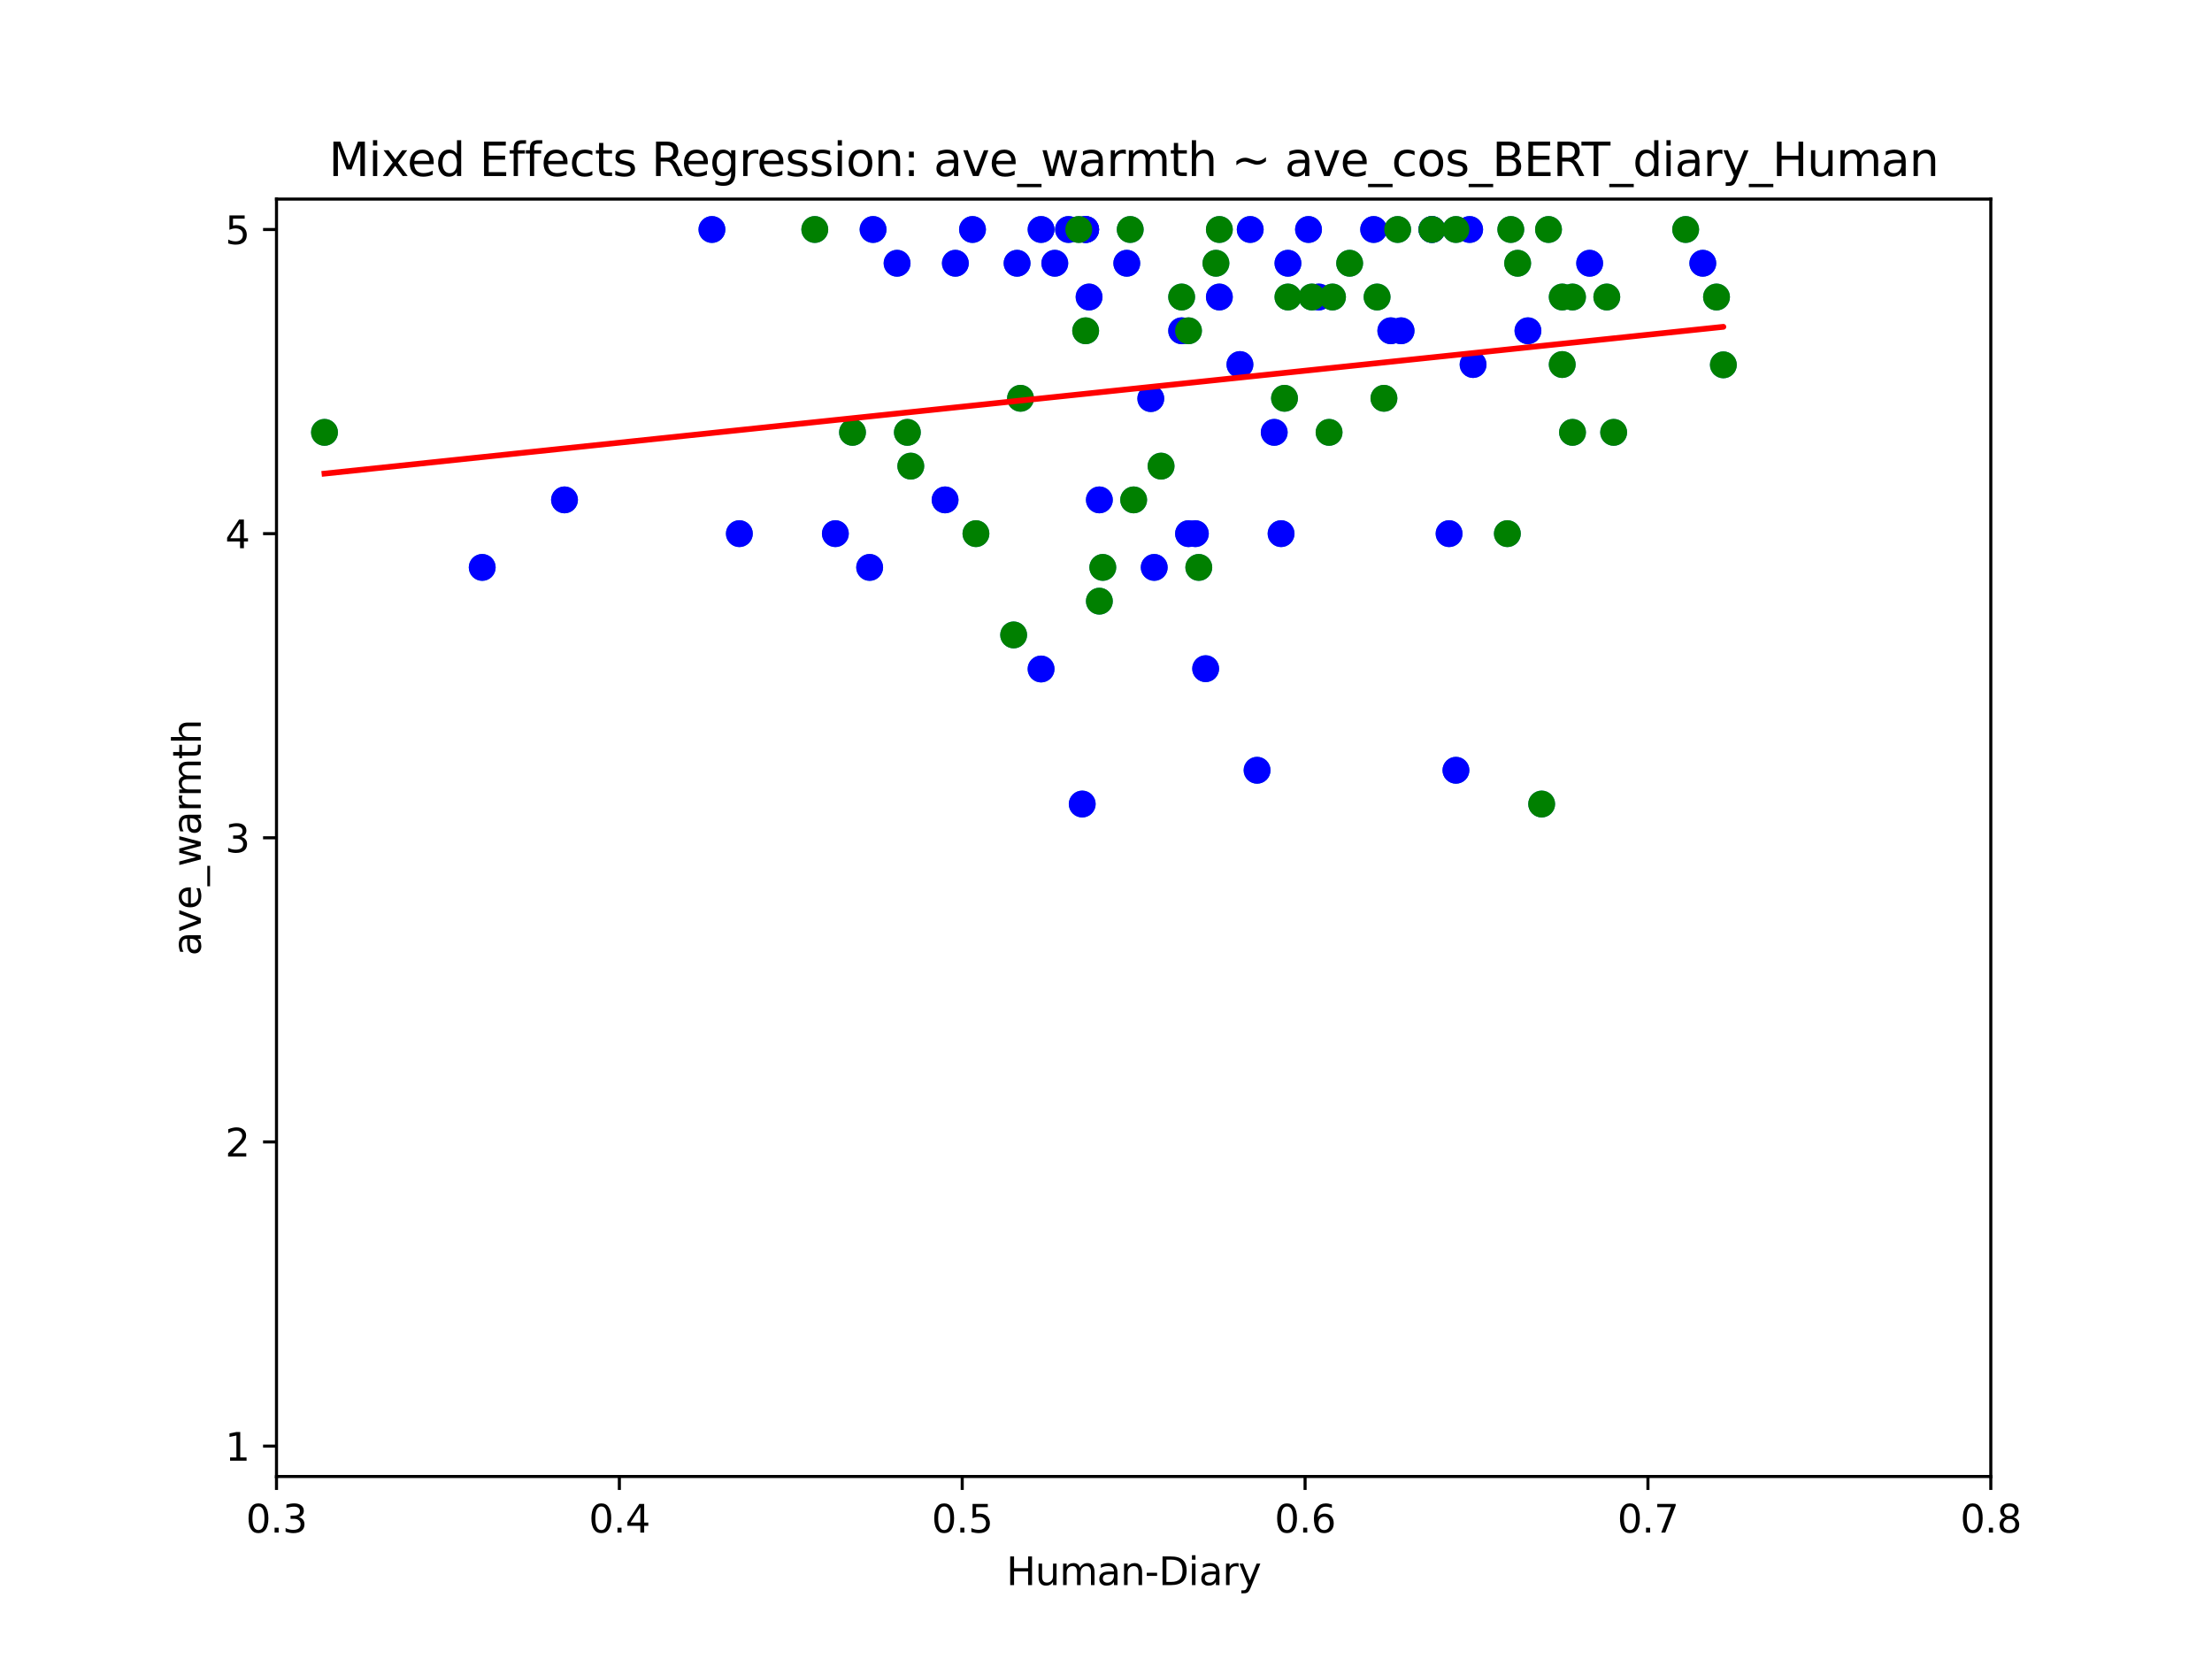 <?xml version="1.0" encoding="utf-8" standalone="no"?>
<!DOCTYPE svg PUBLIC "-//W3C//DTD SVG 1.1//EN"
  "http://www.w3.org/Graphics/SVG/1.1/DTD/svg11.dtd">
<svg xmlns:xlink="http://www.w3.org/1999/xlink" width="576pt" height="432pt" viewBox="0 0 576 432" xmlns="http://www.w3.org/2000/svg" version="1.1">
 <defs>
  <style type="text/css">*{stroke-linejoin: round; stroke-linecap: butt}</style>
 </defs>
 <g id="figure_1">
  <g id="patch_1">
   <path d="M 0 432 
L 576 432 
L 576 0 
L 0 0 
z
" style="fill: #ffffff"/>
  </g>
  <g id="axes_1">
   <g id="patch_2">
    <path d="M 72 384.48 
L 518.4 384.48 
L 518.4 51.84 
L 72 51.84 
z
" style="fill: #ffffff"/>
   </g>
   <g id="PathCollection_1">
    <defs>
     <path id="m5be1f8f577" d="M 0 3 
C 0.796 3 1.559 2.684 2.121 2.121 
C 2.684 1.559 3 0.796 3 0 
C 3 -0.796 2.684 -1.559 2.121 -2.121 
C 1.559 -2.684 0.796 -3 0 -3 
C -0.796 -3 -1.559 -2.684 -2.121 -2.121 
C -2.684 -1.559 -3 -0.796 -3 0 
C -3 0.796 -2.684 1.559 -2.121 2.121 
C -1.559 2.684 -0.796 3 0 3 
z
" style="stroke: #1f77b4"/>
    </defs>
    <g clip-path="url(#p0ee0d1a680)">
     <use xlink:href="#m5be1f8f577" x="357.696" y="59.76" style="fill: #1f77b4; stroke: #1f77b4"/>
     <use xlink:href="#m5be1f8f577" x="287.165" y="147.751" style="fill: #1f77b4; stroke: #1f77b4"/>
     <use xlink:href="#m5be1f8f577" x="294.307" y="59.76" style="fill: #1f77b4; stroke: #1f77b4"/>
     <use xlink:href="#m5be1f8f577" x="409.478" y="77.342" style="fill: #1f77b4; stroke: #1f77b4"/>
     <use xlink:href="#m5be1f8f577" x="420.192" y="112.586" style="fill: #1f77b4; stroke: #1f77b4"/>
     <use xlink:href="#m5be1f8f577" x="343.411" y="77.342" style="fill: #1f77b4; stroke: #1f77b4"/>
     <use xlink:href="#m5be1f8f577" x="302.342" y="121.378" style="fill: #1f77b4; stroke: #1f77b4"/>
     <use xlink:href="#m5be1f8f577" x="363.946" y="59.76" style="fill: #1f77b4; stroke: #1f77b4"/>
     <use xlink:href="#m5be1f8f577" x="263.952" y="165.334" style="fill: #1f77b4; stroke: #1f77b4"/>
     <use xlink:href="#m5be1f8f577" x="312.163" y="147.751" style="fill: #1f77b4; stroke: #1f77b4"/>
     <use xlink:href="#m5be1f8f577" x="334.483" y="103.716" style="fill: #1f77b4; stroke: #1f77b4"/>
     <use xlink:href="#m5be1f8f577" x="282.701" y="59.76" style="fill: #1f77b4; stroke: #1f77b4"/>
     <use xlink:href="#m5be1f8f577" x="395.194" y="68.551" style="fill: #1f77b4; stroke: #1f77b4"/>
     <use xlink:href="#m5be1f8f577" x="397.872" y="86.134" style="fill: #1f77b4; stroke: #1f77b4"/>
     <use xlink:href="#m5be1f8f577" x="317.52" y="59.76" style="fill: #1f77b4; stroke: #1f77b4"/>
     <use xlink:href="#m5be1f8f577" x="403.229" y="59.76" style="fill: #1f77b4; stroke: #1f77b4"/>
     <use xlink:href="#m5be1f8f577" x="313.949" y="174.125" style="fill: #1f77b4; stroke: #1f77b4"/>
     <use xlink:href="#m5be1f8f577" x="333.59" y="138.96" style="fill: #1f77b4; stroke: #1f77b4"/>
     <use xlink:href="#m5be1f8f577" x="325.555" y="59.76" style="fill: #1f77b4; stroke: #1f77b4"/>
     <use xlink:href="#m5be1f8f577" x="360.374" y="103.716" style="fill: #1f77b4; stroke: #1f77b4"/>
     <use xlink:href="#m5be1f8f577" x="309.485" y="86.134" style="fill: #1f77b4; stroke: #1f77b4"/>
     <use xlink:href="#m5be1f8f577" x="382.694" y="59.76" style="fill: #1f77b4; stroke: #1f77b4"/>
     <use xlink:href="#m5be1f8f577" x="293.414" y="68.551" style="fill: #1f77b4; stroke: #1f77b4"/>
     <use xlink:href="#m5be1f8f577" x="300.557" y="147.751" style="fill: #1f77b4; stroke: #1f77b4"/>
     <use xlink:href="#m5be1f8f577" x="418.406" y="77.342" style="fill: #1f77b4; stroke: #1f77b4"/>
     <use xlink:href="#m5be1f8f577" x="409.478" y="112.586" style="fill: #1f77b4; stroke: #1f77b4"/>
     <use xlink:href="#m5be1f8f577" x="307.699" y="77.342" style="fill: #1f77b4; stroke: #1f77b4"/>
     <use xlink:href="#m5be1f8f577" x="236.275" y="112.586" style="fill: #1f77b4; stroke: #1f77b4"/>
     <use xlink:href="#m5be1f8f577" x="280.915" y="59.76" style="fill: #1f77b4; stroke: #1f77b4"/>
     <use xlink:href="#m5be1f8f577" x="346.982" y="77.342" style="fill: #1f77b4; stroke: #1f77b4"/>
     <use xlink:href="#m5be1f8f577" x="341.626" y="77.342" style="fill: #1f77b4; stroke: #1f77b4"/>
     <use xlink:href="#m5be1f8f577" x="358.589" y="77.342" style="fill: #1f77b4; stroke: #1f77b4"/>
     <use xlink:href="#m5be1f8f577" x="340.733" y="59.76" style="fill: #1f77b4; stroke: #1f77b4"/>
     <use xlink:href="#m5be1f8f577" x="271.094" y="59.76" style="fill: #1f77b4; stroke: #1f77b4"/>
     <use xlink:href="#m5be1f8f577" x="362.16" y="86.134" style="fill: #1f77b4; stroke: #1f77b4"/>
     <use xlink:href="#m5be1f8f577" x="248.774" y="68.551" style="fill: #1f77b4; stroke: #1f77b4"/>
     <use xlink:href="#m5be1f8f577" x="233.597" y="68.551" style="fill: #1f77b4; stroke: #1f77b4"/>
     <use xlink:href="#m5be1f8f577" x="377.338" y="138.96" style="fill: #1f77b4; stroke: #1f77b4"/>
     <use xlink:href="#m5be1f8f577" x="265.738" y="103.716" style="fill: #1f77b4; stroke: #1f77b4"/>
     <use xlink:href="#m5be1f8f577" x="335.376" y="68.551" style="fill: #1f77b4; stroke: #1f77b4"/>
     <use xlink:href="#m5be1f8f577" x="286.272" y="156.542" style="fill: #1f77b4; stroke: #1f77b4"/>
     <use xlink:href="#m5be1f8f577" x="443.405" y="68.551" style="fill: #1f77b4; stroke: #1f77b4"/>
     <use xlink:href="#m5be1f8f577" x="351.446" y="68.551" style="fill: #1f77b4; stroke: #1f77b4"/>
     <use xlink:href="#m5be1f8f577" x="448.762" y="95.004" style="fill: #1f77b4; stroke: #1f77b4"/>
     <use xlink:href="#m5be1f8f577" x="393.408" y="59.76" style="fill: #1f77b4; stroke: #1f77b4"/>
     <use xlink:href="#m5be1f8f577" x="295.2" y="130.169" style="fill: #1f77b4; stroke: #1f77b4"/>
     <use xlink:href="#m5be1f8f577" x="282.701" y="86.134" style="fill: #1f77b4; stroke: #1f77b4"/>
     <use xlink:href="#m5be1f8f577" x="254.131" y="138.96" style="fill: #1f77b4; stroke: #1f77b4"/>
     <use xlink:href="#m5be1f8f577" x="413.942" y="68.551" style="fill: #1f77b4; stroke: #1f77b4"/>
     <use xlink:href="#m5be1f8f577" x="379.123" y="59.76" style="fill: #1f77b4; stroke: #1f77b4"/>
     <use xlink:href="#m5be1f8f577" x="221.99" y="112.586" style="fill: #1f77b4; stroke: #1f77b4"/>
     <use xlink:href="#m5be1f8f577" x="446.976" y="77.342" style="fill: #1f77b4; stroke: #1f77b4"/>
     <use xlink:href="#m5be1f8f577" x="383.587" y="94.925" style="fill: #1f77b4; stroke: #1f77b4"/>
     <use xlink:href="#m5be1f8f577" x="392.515" y="138.96" style="fill: #1f77b4; stroke: #1f77b4"/>
     <use xlink:href="#m5be1f8f577" x="212.17" y="59.76" style="fill: #1f77b4; stroke: #1f77b4"/>
     <use xlink:href="#m5be1f8f577" x="401.443" y="209.369" style="fill: #1f77b4; stroke: #1f77b4"/>
     <use xlink:href="#m5be1f8f577" x="406.8" y="77.342" style="fill: #1f77b4; stroke: #1f77b4"/>
     <use xlink:href="#m5be1f8f577" x="406.8" y="94.925" style="fill: #1f77b4; stroke: #1f77b4"/>
     <use xlink:href="#m5be1f8f577" x="438.941" y="59.76" style="fill: #1f77b4; stroke: #1f77b4"/>
     <use xlink:href="#m5be1f8f577" x="335.376" y="77.342" style="fill: #1f77b4; stroke: #1f77b4"/>
     <use xlink:href="#m5be1f8f577" x="346.09" y="112.586" style="fill: #1f77b4; stroke: #1f77b4"/>
     <use xlink:href="#m5be1f8f577" x="372.874" y="59.76" style="fill: #1f77b4; stroke: #1f77b4"/>
     <use xlink:href="#m5be1f8f577" x="226.454" y="147.751" style="fill: #1f77b4; stroke: #1f77b4"/>
     <use xlink:href="#m5be1f8f577" x="372.874" y="59.76" style="fill: #1f77b4; stroke: #1f77b4"/>
     <use xlink:href="#m5be1f8f577" x="311.27" y="138.96" style="fill: #1f77b4; stroke: #1f77b4"/>
     <use xlink:href="#m5be1f8f577" x="322.877" y="94.925" style="fill: #1f77b4; stroke: #1f77b4"/>
     <use xlink:href="#m5be1f8f577" x="316.627" y="68.551" style="fill: #1f77b4; stroke: #1f77b4"/>
     <use xlink:href="#m5be1f8f577" x="283.594" y="77.342" style="fill: #1f77b4; stroke: #1f77b4"/>
     <use xlink:href="#m5be1f8f577" x="237.168" y="121.378" style="fill: #1f77b4; stroke: #1f77b4"/>
     <use xlink:href="#m5be1f8f577" x="327.341" y="200.578" style="fill: #1f77b4; stroke: #1f77b4"/>
     <use xlink:href="#m5be1f8f577" x="364.838" y="86.134" style="fill: #1f77b4; stroke: #1f77b4"/>
     <use xlink:href="#m5be1f8f577" x="185.386" y="59.76" style="fill: #1f77b4; stroke: #1f77b4"/>
     <use xlink:href="#m5be1f8f577" x="253.238" y="59.76" style="fill: #1f77b4; stroke: #1f77b4"/>
     <use xlink:href="#m5be1f8f577" x="264.845" y="68.551" style="fill: #1f77b4; stroke: #1f77b4"/>
     <use xlink:href="#m5be1f8f577" x="125.568" y="147.751" style="fill: #1f77b4; stroke: #1f77b4"/>
     <use xlink:href="#m5be1f8f577" x="274.666" y="68.551" style="fill: #1f77b4; stroke: #1f77b4"/>
     <use xlink:href="#m5be1f8f577" x="227.347" y="59.76" style="fill: #1f77b4; stroke: #1f77b4"/>
     <use xlink:href="#m5be1f8f577" x="281.808" y="209.369" style="fill: #1f77b4; stroke: #1f77b4"/>
     <use xlink:href="#m5be1f8f577" x="379.123" y="200.578" style="fill: #1f77b4; stroke: #1f77b4"/>
     <use xlink:href="#m5be1f8f577" x="331.805" y="112.586" style="fill: #1f77b4; stroke: #1f77b4"/>
     <use xlink:href="#m5be1f8f577" x="192.528" y="138.96" style="fill: #1f77b4; stroke: #1f77b4"/>
     <use xlink:href="#m5be1f8f577" x="309.485" y="138.96" style="fill: #1f77b4; stroke: #1f77b4"/>
     <use xlink:href="#m5be1f8f577" x="278.237" y="59.76" style="fill: #1f77b4; stroke: #1f77b4"/>
     <use xlink:href="#m5be1f8f577" x="307.699" y="86.134" style="fill: #1f77b4; stroke: #1f77b4"/>
     <use xlink:href="#m5be1f8f577" x="271.094" y="174.204" style="fill: #1f77b4; stroke: #1f77b4"/>
     <use xlink:href="#m5be1f8f577" x="282.701" y="59.76" style="fill: #1f77b4; stroke: #1f77b4"/>
     <use xlink:href="#m5be1f8f577" x="286.272" y="130.169" style="fill: #1f77b4; stroke: #1f77b4"/>
     <use xlink:href="#m5be1f8f577" x="299.664" y="103.795" style="fill: #1f77b4; stroke: #1f77b4"/>
     <use xlink:href="#m5be1f8f577" x="246.096" y="130.169" style="fill: #1f77b4; stroke: #1f77b4"/>
     <use xlink:href="#m5be1f8f577" x="317.52" y="77.342" style="fill: #1f77b4; stroke: #1f77b4"/>
     <use xlink:href="#m5be1f8f577" x="146.995" y="130.169" style="fill: #1f77b4; stroke: #1f77b4"/>
     <use xlink:href="#m5be1f8f577" x="217.526" y="138.96" style="fill: #1f77b4; stroke: #1f77b4"/>
     <use xlink:href="#m5be1f8f577" x="84.499" y="112.586" style="fill: #1f77b4; stroke: #1f77b4"/>
    </g>
   </g>
   <g id="PathCollection_2">
    <defs>
     <path id="md910c137b7" d="M 0 3 
C 0.796 3 1.559 2.684 2.121 2.121 
C 2.684 1.559 3 0.796 3 0 
C 3 -0.796 2.684 -1.559 2.121 -2.121 
C 1.559 -2.684 0.796 -3 0 -3 
C -0.796 -3 -1.559 -2.684 -2.121 -2.121 
C -2.684 -1.559 -3 -0.796 -3 0 
C -3 0.796 -2.684 1.559 -2.121 2.121 
C -1.559 2.684 -0.796 3 0 3 
z
" style="stroke: #0000ff"/>
    </defs>
    <g clip-path="url(#p0ee0d1a680)">
     <use xlink:href="#md910c137b7" x="357.696" y="59.76" style="fill: #0000ff; stroke: #0000ff"/>
     <use xlink:href="#md910c137b7" x="343.411" y="77.342" style="fill: #0000ff; stroke: #0000ff"/>
     <use xlink:href="#md910c137b7" x="282.701" y="59.76" style="fill: #0000ff; stroke: #0000ff"/>
     <use xlink:href="#md910c137b7" x="397.872" y="86.134" style="fill: #0000ff; stroke: #0000ff"/>
     <use xlink:href="#md910c137b7" x="313.949" y="174.125" style="fill: #0000ff; stroke: #0000ff"/>
     <use xlink:href="#md910c137b7" x="333.59" y="138.96" style="fill: #0000ff; stroke: #0000ff"/>
     <use xlink:href="#md910c137b7" x="325.555" y="59.76" style="fill: #0000ff; stroke: #0000ff"/>
     <use xlink:href="#md910c137b7" x="382.694" y="59.76" style="fill: #0000ff; stroke: #0000ff"/>
     <use xlink:href="#md910c137b7" x="293.414" y="68.551" style="fill: #0000ff; stroke: #0000ff"/>
     <use xlink:href="#md910c137b7" x="300.557" y="147.751" style="fill: #0000ff; stroke: #0000ff"/>
     <use xlink:href="#md910c137b7" x="340.733" y="59.76" style="fill: #0000ff; stroke: #0000ff"/>
     <use xlink:href="#md910c137b7" x="271.094" y="59.76" style="fill: #0000ff; stroke: #0000ff"/>
     <use xlink:href="#md910c137b7" x="362.16" y="86.134" style="fill: #0000ff; stroke: #0000ff"/>
     <use xlink:href="#md910c137b7" x="248.774" y="68.551" style="fill: #0000ff; stroke: #0000ff"/>
     <use xlink:href="#md910c137b7" x="233.597" y="68.551" style="fill: #0000ff; stroke: #0000ff"/>
     <use xlink:href="#md910c137b7" x="377.338" y="138.96" style="fill: #0000ff; stroke: #0000ff"/>
     <use xlink:href="#md910c137b7" x="335.376" y="68.551" style="fill: #0000ff; stroke: #0000ff"/>
     <use xlink:href="#md910c137b7" x="443.405" y="68.551" style="fill: #0000ff; stroke: #0000ff"/>
     <use xlink:href="#md910c137b7" x="413.942" y="68.551" style="fill: #0000ff; stroke: #0000ff"/>
     <use xlink:href="#md910c137b7" x="383.587" y="94.925" style="fill: #0000ff; stroke: #0000ff"/>
     <use xlink:href="#md910c137b7" x="226.454" y="147.751" style="fill: #0000ff; stroke: #0000ff"/>
     <use xlink:href="#md910c137b7" x="372.874" y="59.76" style="fill: #0000ff; stroke: #0000ff"/>
     <use xlink:href="#md910c137b7" x="311.27" y="138.96" style="fill: #0000ff; stroke: #0000ff"/>
     <use xlink:href="#md910c137b7" x="322.877" y="94.925" style="fill: #0000ff; stroke: #0000ff"/>
     <use xlink:href="#md910c137b7" x="283.594" y="77.342" style="fill: #0000ff; stroke: #0000ff"/>
     <use xlink:href="#md910c137b7" x="327.341" y="200.578" style="fill: #0000ff; stroke: #0000ff"/>
     <use xlink:href="#md910c137b7" x="364.838" y="86.134" style="fill: #0000ff; stroke: #0000ff"/>
     <use xlink:href="#md910c137b7" x="185.386" y="59.76" style="fill: #0000ff; stroke: #0000ff"/>
     <use xlink:href="#md910c137b7" x="253.238" y="59.76" style="fill: #0000ff; stroke: #0000ff"/>
     <use xlink:href="#md910c137b7" x="264.845" y="68.551" style="fill: #0000ff; stroke: #0000ff"/>
     <use xlink:href="#md910c137b7" x="125.568" y="147.751" style="fill: #0000ff; stroke: #0000ff"/>
     <use xlink:href="#md910c137b7" x="274.666" y="68.551" style="fill: #0000ff; stroke: #0000ff"/>
     <use xlink:href="#md910c137b7" x="227.347" y="59.76" style="fill: #0000ff; stroke: #0000ff"/>
     <use xlink:href="#md910c137b7" x="281.808" y="209.369" style="fill: #0000ff; stroke: #0000ff"/>
     <use xlink:href="#md910c137b7" x="379.123" y="200.578" style="fill: #0000ff; stroke: #0000ff"/>
     <use xlink:href="#md910c137b7" x="331.805" y="112.586" style="fill: #0000ff; stroke: #0000ff"/>
     <use xlink:href="#md910c137b7" x="192.528" y="138.96" style="fill: #0000ff; stroke: #0000ff"/>
     <use xlink:href="#md910c137b7" x="309.485" y="138.96" style="fill: #0000ff; stroke: #0000ff"/>
     <use xlink:href="#md910c137b7" x="278.237" y="59.76" style="fill: #0000ff; stroke: #0000ff"/>
     <use xlink:href="#md910c137b7" x="307.699" y="86.134" style="fill: #0000ff; stroke: #0000ff"/>
     <use xlink:href="#md910c137b7" x="271.094" y="174.204" style="fill: #0000ff; stroke: #0000ff"/>
     <use xlink:href="#md910c137b7" x="282.701" y="59.76" style="fill: #0000ff; stroke: #0000ff"/>
     <use xlink:href="#md910c137b7" x="286.272" y="130.169" style="fill: #0000ff; stroke: #0000ff"/>
     <use xlink:href="#md910c137b7" x="299.664" y="103.795" style="fill: #0000ff; stroke: #0000ff"/>
     <use xlink:href="#md910c137b7" x="246.096" y="130.169" style="fill: #0000ff; stroke: #0000ff"/>
     <use xlink:href="#md910c137b7" x="317.52" y="77.342" style="fill: #0000ff; stroke: #0000ff"/>
     <use xlink:href="#md910c137b7" x="146.995" y="130.169" style="fill: #0000ff; stroke: #0000ff"/>
     <use xlink:href="#md910c137b7" x="217.526" y="138.96" style="fill: #0000ff; stroke: #0000ff"/>
    </g>
   </g>
   <g id="PathCollection_3">
    <defs>
     <path id="m679d33bf5f" d="M 0 3 
C 0.796 3 1.559 2.684 2.121 2.121 
C 2.684 1.559 3 0.796 3 0 
C 3 -0.796 2.684 -1.559 2.121 -2.121 
C 1.559 -2.684 0.796 -3 0 -3 
C -0.796 -3 -1.559 -2.684 -2.121 -2.121 
C -2.684 -1.559 -3 -0.796 -3 0 
C -3 0.796 -2.684 1.559 -2.121 2.121 
C -1.559 2.684 -0.796 3 0 3 
z
" style="stroke: #008000"/>
    </defs>
    <g clip-path="url(#p0ee0d1a680)">
     <use xlink:href="#m679d33bf5f" x="287.165" y="147.751" style="fill: #008000; stroke: #008000"/>
     <use xlink:href="#m679d33bf5f" x="294.307" y="59.76" style="fill: #008000; stroke: #008000"/>
     <use xlink:href="#m679d33bf5f" x="409.478" y="77.342" style="fill: #008000; stroke: #008000"/>
     <use xlink:href="#m679d33bf5f" x="420.192" y="112.586" style="fill: #008000; stroke: #008000"/>
     <use xlink:href="#m679d33bf5f" x="302.342" y="121.378" style="fill: #008000; stroke: #008000"/>
     <use xlink:href="#m679d33bf5f" x="363.946" y="59.76" style="fill: #008000; stroke: #008000"/>
     <use xlink:href="#m679d33bf5f" x="263.952" y="165.334" style="fill: #008000; stroke: #008000"/>
     <use xlink:href="#m679d33bf5f" x="312.163" y="147.751" style="fill: #008000; stroke: #008000"/>
     <use xlink:href="#m679d33bf5f" x="334.483" y="103.716" style="fill: #008000; stroke: #008000"/>
     <use xlink:href="#m679d33bf5f" x="395.194" y="68.551" style="fill: #008000; stroke: #008000"/>
     <use xlink:href="#m679d33bf5f" x="317.52" y="59.76" style="fill: #008000; stroke: #008000"/>
     <use xlink:href="#m679d33bf5f" x="403.229" y="59.76" style="fill: #008000; stroke: #008000"/>
     <use xlink:href="#m679d33bf5f" x="360.374" y="103.716" style="fill: #008000; stroke: #008000"/>
     <use xlink:href="#m679d33bf5f" x="309.485" y="86.134" style="fill: #008000; stroke: #008000"/>
     <use xlink:href="#m679d33bf5f" x="418.406" y="77.342" style="fill: #008000; stroke: #008000"/>
     <use xlink:href="#m679d33bf5f" x="409.478" y="112.586" style="fill: #008000; stroke: #008000"/>
     <use xlink:href="#m679d33bf5f" x="307.699" y="77.342" style="fill: #008000; stroke: #008000"/>
     <use xlink:href="#m679d33bf5f" x="236.275" y="112.586" style="fill: #008000; stroke: #008000"/>
     <use xlink:href="#m679d33bf5f" x="280.915" y="59.76" style="fill: #008000; stroke: #008000"/>
     <use xlink:href="#m679d33bf5f" x="346.982" y="77.342" style="fill: #008000; stroke: #008000"/>
     <use xlink:href="#m679d33bf5f" x="341.626" y="77.342" style="fill: #008000; stroke: #008000"/>
     <use xlink:href="#m679d33bf5f" x="358.589" y="77.342" style="fill: #008000; stroke: #008000"/>
     <use xlink:href="#m679d33bf5f" x="265.738" y="103.716" style="fill: #008000; stroke: #008000"/>
     <use xlink:href="#m679d33bf5f" x="286.272" y="156.542" style="fill: #008000; stroke: #008000"/>
     <use xlink:href="#m679d33bf5f" x="351.446" y="68.551" style="fill: #008000; stroke: #008000"/>
     <use xlink:href="#m679d33bf5f" x="448.762" y="95.004" style="fill: #008000; stroke: #008000"/>
     <use xlink:href="#m679d33bf5f" x="393.408" y="59.76" style="fill: #008000; stroke: #008000"/>
     <use xlink:href="#m679d33bf5f" x="295.2" y="130.169" style="fill: #008000; stroke: #008000"/>
     <use xlink:href="#m679d33bf5f" x="282.701" y="86.134" style="fill: #008000; stroke: #008000"/>
     <use xlink:href="#m679d33bf5f" x="254.131" y="138.96" style="fill: #008000; stroke: #008000"/>
     <use xlink:href="#m679d33bf5f" x="379.123" y="59.76" style="fill: #008000; stroke: #008000"/>
     <use xlink:href="#m679d33bf5f" x="221.99" y="112.586" style="fill: #008000; stroke: #008000"/>
     <use xlink:href="#m679d33bf5f" x="446.976" y="77.342" style="fill: #008000; stroke: #008000"/>
     <use xlink:href="#m679d33bf5f" x="392.515" y="138.96" style="fill: #008000; stroke: #008000"/>
     <use xlink:href="#m679d33bf5f" x="212.17" y="59.76" style="fill: #008000; stroke: #008000"/>
     <use xlink:href="#m679d33bf5f" x="401.443" y="209.369" style="fill: #008000; stroke: #008000"/>
     <use xlink:href="#m679d33bf5f" x="406.8" y="77.342" style="fill: #008000; stroke: #008000"/>
     <use xlink:href="#m679d33bf5f" x="406.8" y="94.925" style="fill: #008000; stroke: #008000"/>
     <use xlink:href="#m679d33bf5f" x="438.941" y="59.76" style="fill: #008000; stroke: #008000"/>
     <use xlink:href="#m679d33bf5f" x="335.376" y="77.342" style="fill: #008000; stroke: #008000"/>
     <use xlink:href="#m679d33bf5f" x="346.09" y="112.586" style="fill: #008000; stroke: #008000"/>
     <use xlink:href="#m679d33bf5f" x="372.874" y="59.76" style="fill: #008000; stroke: #008000"/>
     <use xlink:href="#m679d33bf5f" x="316.627" y="68.551" style="fill: #008000; stroke: #008000"/>
     <use xlink:href="#m679d33bf5f" x="237.168" y="121.378" style="fill: #008000; stroke: #008000"/>
     <use xlink:href="#m679d33bf5f" x="84.499" y="112.586" style="fill: #008000; stroke: #008000"/>
    </g>
   </g>
   <g id="matplotlib.axis_1">
    <g id="xtick_1">
     <g id="line2d_1">
      <defs>
       <path id="m0c2b8b4660" d="M 0 0 
L 0 3.5 
" style="stroke: #000000; stroke-width: 0.8"/>
      </defs>
      <g>
       <use xlink:href="#m0c2b8b4660" x="72" y="384.48" style="stroke: #000000; stroke-width: 0.8"/>
      </g>
     </g>
     <g id="text_1">
      <!-- 0.3 -->
      <g transform="translate(64.048 399.078) scale(0.1 -0.1)">
       <defs>
        <path id="DejaVuSans-30" d="M 2034 4250 
Q 1547 4250 1301 3770 
Q 1056 3291 1056 2328 
Q 1056 1369 1301 889 
Q 1547 409 2034 409 
Q 2525 409 2770 889 
Q 3016 1369 3016 2328 
Q 3016 3291 2770 3770 
Q 2525 4250 2034 4250 
z
M 2034 4750 
Q 2819 4750 3233 4129 
Q 3647 3509 3647 2328 
Q 3647 1150 3233 529 
Q 2819 -91 2034 -91 
Q 1250 -91 836 529 
Q 422 1150 422 2328 
Q 422 3509 836 4129 
Q 1250 4750 2034 4750 
z
" transform="scale(0.016)"/>
        <path id="DejaVuSans-2e" d="M 684 794 
L 1344 794 
L 1344 0 
L 684 0 
L 684 794 
z
" transform="scale(0.016)"/>
        <path id="DejaVuSans-33" d="M 2597 2516 
Q 3050 2419 3304 2112 
Q 3559 1806 3559 1356 
Q 3559 666 3084 287 
Q 2609 -91 1734 -91 
Q 1441 -91 1130 -33 
Q 819 25 488 141 
L 488 750 
Q 750 597 1062 519 
Q 1375 441 1716 441 
Q 2309 441 2620 675 
Q 2931 909 2931 1356 
Q 2931 1769 2642 2001 
Q 2353 2234 1838 2234 
L 1294 2234 
L 1294 2753 
L 1863 2753 
Q 2328 2753 2575 2939 
Q 2822 3125 2822 3475 
Q 2822 3834 2567 4026 
Q 2313 4219 1838 4219 
Q 1578 4219 1281 4162 
Q 984 4106 628 3988 
L 628 4550 
Q 988 4650 1302 4700 
Q 1616 4750 1894 4750 
Q 2613 4750 3031 4423 
Q 3450 4097 3450 3541 
Q 3450 3153 3228 2886 
Q 3006 2619 2597 2516 
z
" transform="scale(0.016)"/>
       </defs>
       <use xlink:href="#DejaVuSans-30"/>
       <use xlink:href="#DejaVuSans-2e" x="63.623"/>
       <use xlink:href="#DejaVuSans-33" x="95.41"/>
      </g>
     </g>
    </g>
    <g id="xtick_2">
     <g id="line2d_2">
      <g>
       <use xlink:href="#m0c2b8b4660" x="161.28" y="384.48" style="stroke: #000000; stroke-width: 0.8"/>
      </g>
     </g>
     <g id="text_2">
      <!-- 0.4 -->
      <g transform="translate(153.328 399.078) scale(0.1 -0.1)">
       <defs>
        <path id="DejaVuSans-34" d="M 2419 4116 
L 825 1625 
L 2419 1625 
L 2419 4116 
z
M 2253 4666 
L 3047 4666 
L 3047 1625 
L 3713 1625 
L 3713 1100 
L 3047 1100 
L 3047 0 
L 2419 0 
L 2419 1100 
L 313 1100 
L 313 1709 
L 2253 4666 
z
" transform="scale(0.016)"/>
       </defs>
       <use xlink:href="#DejaVuSans-30"/>
       <use xlink:href="#DejaVuSans-2e" x="63.623"/>
       <use xlink:href="#DejaVuSans-34" x="95.41"/>
      </g>
     </g>
    </g>
    <g id="xtick_3">
     <g id="line2d_3">
      <g>
       <use xlink:href="#m0c2b8b4660" x="250.56" y="384.48" style="stroke: #000000; stroke-width: 0.8"/>
      </g>
     </g>
     <g id="text_3">
      <!-- 0.5 -->
      <g transform="translate(242.608 399.078) scale(0.1 -0.1)">
       <defs>
        <path id="DejaVuSans-35" d="M 691 4666 
L 3169 4666 
L 3169 4134 
L 1269 4134 
L 1269 2991 
Q 1406 3038 1543 3061 
Q 1681 3084 1819 3084 
Q 2600 3084 3056 2656 
Q 3513 2228 3513 1497 
Q 3513 744 3044 326 
Q 2575 -91 1722 -91 
Q 1428 -91 1123 -41 
Q 819 9 494 109 
L 494 744 
Q 775 591 1075 516 
Q 1375 441 1709 441 
Q 2250 441 2565 725 
Q 2881 1009 2881 1497 
Q 2881 1984 2565 2268 
Q 2250 2553 1709 2553 
Q 1456 2553 1204 2497 
Q 953 2441 691 2322 
L 691 4666 
z
" transform="scale(0.016)"/>
       </defs>
       <use xlink:href="#DejaVuSans-30"/>
       <use xlink:href="#DejaVuSans-2e" x="63.623"/>
       <use xlink:href="#DejaVuSans-35" x="95.41"/>
      </g>
     </g>
    </g>
    <g id="xtick_4">
     <g id="line2d_4">
      <g>
       <use xlink:href="#m0c2b8b4660" x="339.84" y="384.48" style="stroke: #000000; stroke-width: 0.8"/>
      </g>
     </g>
     <g id="text_4">
      <!-- 0.6 -->
      <g transform="translate(331.888 399.078) scale(0.1 -0.1)">
       <defs>
        <path id="DejaVuSans-36" d="M 2113 2584 
Q 1688 2584 1439 2293 
Q 1191 2003 1191 1497 
Q 1191 994 1439 701 
Q 1688 409 2113 409 
Q 2538 409 2786 701 
Q 3034 994 3034 1497 
Q 3034 2003 2786 2293 
Q 2538 2584 2113 2584 
z
M 3366 4563 
L 3366 3988 
Q 3128 4100 2886 4159 
Q 2644 4219 2406 4219 
Q 1781 4219 1451 3797 
Q 1122 3375 1075 2522 
Q 1259 2794 1537 2939 
Q 1816 3084 2150 3084 
Q 2853 3084 3261 2657 
Q 3669 2231 3669 1497 
Q 3669 778 3244 343 
Q 2819 -91 2113 -91 
Q 1303 -91 875 529 
Q 447 1150 447 2328 
Q 447 3434 972 4092 
Q 1497 4750 2381 4750 
Q 2619 4750 2861 4703 
Q 3103 4656 3366 4563 
z
" transform="scale(0.016)"/>
       </defs>
       <use xlink:href="#DejaVuSans-30"/>
       <use xlink:href="#DejaVuSans-2e" x="63.623"/>
       <use xlink:href="#DejaVuSans-36" x="95.41"/>
      </g>
     </g>
    </g>
    <g id="xtick_5">
     <g id="line2d_5">
      <g>
       <use xlink:href="#m0c2b8b4660" x="429.12" y="384.48" style="stroke: #000000; stroke-width: 0.8"/>
      </g>
     </g>
     <g id="text_5">
      <!-- 0.7 -->
      <g transform="translate(421.168 399.078) scale(0.1 -0.1)">
       <defs>
        <path id="DejaVuSans-37" d="M 525 4666 
L 3525 4666 
L 3525 4397 
L 1831 0 
L 1172 0 
L 2766 4134 
L 525 4134 
L 525 4666 
z
" transform="scale(0.016)"/>
       </defs>
       <use xlink:href="#DejaVuSans-30"/>
       <use xlink:href="#DejaVuSans-2e" x="63.623"/>
       <use xlink:href="#DejaVuSans-37" x="95.41"/>
      </g>
     </g>
    </g>
    <g id="xtick_6">
     <g id="line2d_6">
      <g>
       <use xlink:href="#m0c2b8b4660" x="518.4" y="384.48" style="stroke: #000000; stroke-width: 0.8"/>
      </g>
     </g>
     <g id="text_6">
      <!-- 0.8 -->
      <g transform="translate(510.448 399.078) scale(0.1 -0.1)">
       <defs>
        <path id="DejaVuSans-38" d="M 2034 2216 
Q 1584 2216 1326 1975 
Q 1069 1734 1069 1313 
Q 1069 891 1326 650 
Q 1584 409 2034 409 
Q 2484 409 2743 651 
Q 3003 894 3003 1313 
Q 3003 1734 2745 1975 
Q 2488 2216 2034 2216 
z
M 1403 2484 
Q 997 2584 770 2862 
Q 544 3141 544 3541 
Q 544 4100 942 4425 
Q 1341 4750 2034 4750 
Q 2731 4750 3128 4425 
Q 3525 4100 3525 3541 
Q 3525 3141 3298 2862 
Q 3072 2584 2669 2484 
Q 3125 2378 3379 2068 
Q 3634 1759 3634 1313 
Q 3634 634 3220 271 
Q 2806 -91 2034 -91 
Q 1263 -91 848 271 
Q 434 634 434 1313 
Q 434 1759 690 2068 
Q 947 2378 1403 2484 
z
M 1172 3481 
Q 1172 3119 1398 2916 
Q 1625 2713 2034 2713 
Q 2441 2713 2670 2916 
Q 2900 3119 2900 3481 
Q 2900 3844 2670 4047 
Q 2441 4250 2034 4250 
Q 1625 4250 1398 4047 
Q 1172 3844 1172 3481 
z
" transform="scale(0.016)"/>
       </defs>
       <use xlink:href="#DejaVuSans-30"/>
       <use xlink:href="#DejaVuSans-2e" x="63.623"/>
       <use xlink:href="#DejaVuSans-38" x="95.41"/>
      </g>
     </g>
    </g>
    <g id="text_7">
     <!-- Human-Diary -->
     <g transform="translate(262.046 412.757) scale(0.1 -0.1)">
      <defs>
       <path id="DejaVuSans-48" d="M 628 4666 
L 1259 4666 
L 1259 2753 
L 3553 2753 
L 3553 4666 
L 4184 4666 
L 4184 0 
L 3553 0 
L 3553 2222 
L 1259 2222 
L 1259 0 
L 628 0 
L 628 4666 
z
" transform="scale(0.016)"/>
       <path id="DejaVuSans-75" d="M 544 1381 
L 544 3500 
L 1119 3500 
L 1119 1403 
Q 1119 906 1312 657 
Q 1506 409 1894 409 
Q 2359 409 2629 706 
Q 2900 1003 2900 1516 
L 2900 3500 
L 3475 3500 
L 3475 0 
L 2900 0 
L 2900 538 
Q 2691 219 2414 64 
Q 2138 -91 1772 -91 
Q 1169 -91 856 284 
Q 544 659 544 1381 
z
M 1991 3584 
L 1991 3584 
z
" transform="scale(0.016)"/>
       <path id="DejaVuSans-6d" d="M 3328 2828 
Q 3544 3216 3844 3400 
Q 4144 3584 4550 3584 
Q 5097 3584 5394 3201 
Q 5691 2819 5691 2113 
L 5691 0 
L 5113 0 
L 5113 2094 
Q 5113 2597 4934 2840 
Q 4756 3084 4391 3084 
Q 3944 3084 3684 2787 
Q 3425 2491 3425 1978 
L 3425 0 
L 2847 0 
L 2847 2094 
Q 2847 2600 2669 2842 
Q 2491 3084 2119 3084 
Q 1678 3084 1418 2786 
Q 1159 2488 1159 1978 
L 1159 0 
L 581 0 
L 581 3500 
L 1159 3500 
L 1159 2956 
Q 1356 3278 1631 3431 
Q 1906 3584 2284 3584 
Q 2666 3584 2933 3390 
Q 3200 3197 3328 2828 
z
" transform="scale(0.016)"/>
       <path id="DejaVuSans-61" d="M 2194 1759 
Q 1497 1759 1228 1600 
Q 959 1441 959 1056 
Q 959 750 1161 570 
Q 1363 391 1709 391 
Q 2188 391 2477 730 
Q 2766 1069 2766 1631 
L 2766 1759 
L 2194 1759 
z
M 3341 1997 
L 3341 0 
L 2766 0 
L 2766 531 
Q 2569 213 2275 61 
Q 1981 -91 1556 -91 
Q 1019 -91 701 211 
Q 384 513 384 1019 
Q 384 1609 779 1909 
Q 1175 2209 1959 2209 
L 2766 2209 
L 2766 2266 
Q 2766 2663 2505 2880 
Q 2244 3097 1772 3097 
Q 1472 3097 1187 3025 
Q 903 2953 641 2809 
L 641 3341 
Q 956 3463 1253 3523 
Q 1550 3584 1831 3584 
Q 2591 3584 2966 3190 
Q 3341 2797 3341 1997 
z
" transform="scale(0.016)"/>
       <path id="DejaVuSans-6e" d="M 3513 2113 
L 3513 0 
L 2938 0 
L 2938 2094 
Q 2938 2591 2744 2837 
Q 2550 3084 2163 3084 
Q 1697 3084 1428 2787 
Q 1159 2491 1159 1978 
L 1159 0 
L 581 0 
L 581 3500 
L 1159 3500 
L 1159 2956 
Q 1366 3272 1645 3428 
Q 1925 3584 2291 3584 
Q 2894 3584 3203 3211 
Q 3513 2838 3513 2113 
z
" transform="scale(0.016)"/>
       <path id="DejaVuSans-2d" d="M 313 2009 
L 1997 2009 
L 1997 1497 
L 313 1497 
L 313 2009 
z
" transform="scale(0.016)"/>
       <path id="DejaVuSans-44" d="M 1259 4147 
L 1259 519 
L 2022 519 
Q 2988 519 3436 956 
Q 3884 1394 3884 2338 
Q 3884 3275 3436 3711 
Q 2988 4147 2022 4147 
L 1259 4147 
z
M 628 4666 
L 1925 4666 
Q 3281 4666 3915 4102 
Q 4550 3538 4550 2338 
Q 4550 1131 3912 565 
Q 3275 0 1925 0 
L 628 0 
L 628 4666 
z
" transform="scale(0.016)"/>
       <path id="DejaVuSans-69" d="M 603 3500 
L 1178 3500 
L 1178 0 
L 603 0 
L 603 3500 
z
M 603 4863 
L 1178 4863 
L 1178 4134 
L 603 4134 
L 603 4863 
z
" transform="scale(0.016)"/>
       <path id="DejaVuSans-72" d="M 2631 2963 
Q 2534 3019 2420 3045 
Q 2306 3072 2169 3072 
Q 1681 3072 1420 2755 
Q 1159 2438 1159 1844 
L 1159 0 
L 581 0 
L 581 3500 
L 1159 3500 
L 1159 2956 
Q 1341 3275 1631 3429 
Q 1922 3584 2338 3584 
Q 2397 3584 2469 3576 
Q 2541 3569 2628 3553 
L 2631 2963 
z
" transform="scale(0.016)"/>
       <path id="DejaVuSans-79" d="M 2059 -325 
Q 1816 -950 1584 -1140 
Q 1353 -1331 966 -1331 
L 506 -1331 
L 506 -850 
L 844 -850 
Q 1081 -850 1212 -737 
Q 1344 -625 1503 -206 
L 1606 56 
L 191 3500 
L 800 3500 
L 1894 763 
L 2988 3500 
L 3597 3500 
L 2059 -325 
z
" transform="scale(0.016)"/>
      </defs>
      <use xlink:href="#DejaVuSans-48"/>
      <use xlink:href="#DejaVuSans-75" x="75.195"/>
      <use xlink:href="#DejaVuSans-6d" x="138.574"/>
      <use xlink:href="#DejaVuSans-61" x="235.986"/>
      <use xlink:href="#DejaVuSans-6e" x="297.266"/>
      <use xlink:href="#DejaVuSans-2d" x="360.645"/>
      <use xlink:href="#DejaVuSans-44" x="396.729"/>
      <use xlink:href="#DejaVuSans-69" x="473.73"/>
      <use xlink:href="#DejaVuSans-61" x="501.514"/>
      <use xlink:href="#DejaVuSans-72" x="562.793"/>
      <use xlink:href="#DejaVuSans-79" x="603.906"/>
     </g>
    </g>
   </g>
   <g id="matplotlib.axis_2">
    <g id="ytick_1">
     <g id="line2d_7">
      <defs>
       <path id="m1edd7d5a0b" d="M 0 0 
L -3.5 0 
" style="stroke: #000000; stroke-width: 0.8"/>
      </defs>
      <g>
       <use xlink:href="#m1edd7d5a0b" x="72" y="376.56" style="stroke: #000000; stroke-width: 0.8"/>
      </g>
     </g>
     <g id="text_8">
      <!-- 1 -->
      <g transform="translate(58.638 380.359) scale(0.1 -0.1)">
       <defs>
        <path id="DejaVuSans-31" d="M 794 531 
L 1825 531 
L 1825 4091 
L 703 3866 
L 703 4441 
L 1819 4666 
L 2450 4666 
L 2450 531 
L 3481 531 
L 3481 0 
L 794 0 
L 794 531 
z
" transform="scale(0.016)"/>
       </defs>
       <use xlink:href="#DejaVuSans-31"/>
      </g>
     </g>
    </g>
    <g id="ytick_2">
     <g id="line2d_8">
      <g>
       <use xlink:href="#m1edd7d5a0b" x="72" y="297.36" style="stroke: #000000; stroke-width: 0.8"/>
      </g>
     </g>
     <g id="text_9">
      <!-- 2 -->
      <g transform="translate(58.638 301.159) scale(0.1 -0.1)">
       <defs>
        <path id="DejaVuSans-32" d="M 1228 531 
L 3431 531 
L 3431 0 
L 469 0 
L 469 531 
Q 828 903 1448 1529 
Q 2069 2156 2228 2338 
Q 2531 2678 2651 2914 
Q 2772 3150 2772 3378 
Q 2772 3750 2511 3984 
Q 2250 4219 1831 4219 
Q 1534 4219 1204 4116 
Q 875 4013 500 3803 
L 500 4441 
Q 881 4594 1212 4672 
Q 1544 4750 1819 4750 
Q 2544 4750 2975 4387 
Q 3406 4025 3406 3419 
Q 3406 3131 3298 2873 
Q 3191 2616 2906 2266 
Q 2828 2175 2409 1742 
Q 1991 1309 1228 531 
z
" transform="scale(0.016)"/>
       </defs>
       <use xlink:href="#DejaVuSans-32"/>
      </g>
     </g>
    </g>
    <g id="ytick_3">
     <g id="line2d_9">
      <g>
       <use xlink:href="#m1edd7d5a0b" x="72" y="218.16" style="stroke: #000000; stroke-width: 0.8"/>
      </g>
     </g>
     <g id="text_10">
      <!-- 3 -->
      <g transform="translate(58.638 221.959) scale(0.1 -0.1)">
       <use xlink:href="#DejaVuSans-33"/>
      </g>
     </g>
    </g>
    <g id="ytick_4">
     <g id="line2d_10">
      <g>
       <use xlink:href="#m1edd7d5a0b" x="72" y="138.96" style="stroke: #000000; stroke-width: 0.8"/>
      </g>
     </g>
     <g id="text_11">
      <!-- 4 -->
      <g transform="translate(58.638 142.759) scale(0.1 -0.1)">
       <use xlink:href="#DejaVuSans-34"/>
      </g>
     </g>
    </g>
    <g id="ytick_5">
     <g id="line2d_11">
      <g>
       <use xlink:href="#m1edd7d5a0b" x="72" y="59.76" style="stroke: #000000; stroke-width: 0.8"/>
      </g>
     </g>
     <g id="text_12">
      <!-- 5 -->
      <g transform="translate(58.638 63.559) scale(0.1 -0.1)">
       <use xlink:href="#DejaVuSans-35"/>
      </g>
     </g>
    </g>
    <g id="text_13">
     <!-- ave_warmth -->
     <g transform="translate(52.28 248.88) rotate(-90) scale(0.1 -0.1)">
      <defs>
       <path id="DejaVuSans-76" d="M 191 3500 
L 800 3500 
L 1894 563 
L 2988 3500 
L 3597 3500 
L 2284 0 
L 1503 0 
L 191 3500 
z
" transform="scale(0.016)"/>
       <path id="DejaVuSans-65" d="M 3597 1894 
L 3597 1613 
L 953 1613 
Q 991 1019 1311 708 
Q 1631 397 2203 397 
Q 2534 397 2845 478 
Q 3156 559 3463 722 
L 3463 178 
Q 3153 47 2828 -22 
Q 2503 -91 2169 -91 
Q 1331 -91 842 396 
Q 353 884 353 1716 
Q 353 2575 817 3079 
Q 1281 3584 2069 3584 
Q 2775 3584 3186 3129 
Q 3597 2675 3597 1894 
z
M 3022 2063 
Q 3016 2534 2758 2815 
Q 2500 3097 2075 3097 
Q 1594 3097 1305 2825 
Q 1016 2553 972 2059 
L 3022 2063 
z
" transform="scale(0.016)"/>
       <path id="DejaVuSans-5f" d="M 3263 -1063 
L 3263 -1509 
L -63 -1509 
L -63 -1063 
L 3263 -1063 
z
" transform="scale(0.016)"/>
       <path id="DejaVuSans-77" d="M 269 3500 
L 844 3500 
L 1563 769 
L 2278 3500 
L 2956 3500 
L 3675 769 
L 4391 3500 
L 4966 3500 
L 4050 0 
L 3372 0 
L 2619 2869 
L 1863 0 
L 1184 0 
L 269 3500 
z
" transform="scale(0.016)"/>
       <path id="DejaVuSans-74" d="M 1172 4494 
L 1172 3500 
L 2356 3500 
L 2356 3053 
L 1172 3053 
L 1172 1153 
Q 1172 725 1289 603 
Q 1406 481 1766 481 
L 2356 481 
L 2356 0 
L 1766 0 
Q 1100 0 847 248 
Q 594 497 594 1153 
L 594 3053 
L 172 3053 
L 172 3500 
L 594 3500 
L 594 4494 
L 1172 4494 
z
" transform="scale(0.016)"/>
       <path id="DejaVuSans-68" d="M 3513 2113 
L 3513 0 
L 2938 0 
L 2938 2094 
Q 2938 2591 2744 2837 
Q 2550 3084 2163 3084 
Q 1697 3084 1428 2787 
Q 1159 2491 1159 1978 
L 1159 0 
L 581 0 
L 581 4863 
L 1159 4863 
L 1159 2956 
Q 1366 3272 1645 3428 
Q 1925 3584 2291 3584 
Q 2894 3584 3203 3211 
Q 3513 2838 3513 2113 
z
" transform="scale(0.016)"/>
      </defs>
      <use xlink:href="#DejaVuSans-61"/>
      <use xlink:href="#DejaVuSans-76" x="61.279"/>
      <use xlink:href="#DejaVuSans-65" x="120.459"/>
      <use xlink:href="#DejaVuSans-5f" x="181.982"/>
      <use xlink:href="#DejaVuSans-77" x="231.982"/>
      <use xlink:href="#DejaVuSans-61" x="313.77"/>
      <use xlink:href="#DejaVuSans-72" x="375.049"/>
      <use xlink:href="#DejaVuSans-6d" x="414.412"/>
      <use xlink:href="#DejaVuSans-74" x="511.824"/>
      <use xlink:href="#DejaVuSans-68" x="551.033"/>
     </g>
    </g>
   </g>
   <g id="line2d_12">
    <path d="M 357.696 94.659 
L 287.165 102.061 
L 294.307 101.312 
L 409.478 89.225 
L 420.192 88.101 
L 343.411 96.158 
L 302.342 100.468 
L 363.946 94.003 
L 263.952 104.497 
L 312.163 99.438 
L 334.483 97.095 
L 282.701 102.53 
L 395.194 90.724 
L 397.872 90.443 
L 317.52 98.876 
L 403.229 89.881 
L 313.949 99.25 
L 333.59 97.189 
L 325.555 98.032 
L 360.374 94.378 
L 309.485 99.719 
L 382.694 92.036 
L 293.414 101.405 
L 300.557 100.656 
L 418.406 88.288 
L 409.478 89.225 
L 307.699 99.906 
L 236.275 107.402 
L 280.915 102.717 
L 346.982 95.784 
L 341.626 96.346 
L 358.589 94.566 
L 340.733 96.439 
L 271.094 103.748 
L 362.16 94.191 
L 248.774 106.09 
L 233.597 107.683 
L 377.338 92.598 
L 265.738 104.31 
L 335.376 97.002 
L 286.272 102.155 
L 443.405 85.664 
L 351.446 95.315 
L 448.762 85.102 
L 393.408 90.911 
L 295.2 101.218 
L 282.701 102.53 
L 254.131 105.528 
L 413.942 88.756 
L 379.123 92.411 
L 221.99 108.901 
L 446.976 85.29 
L 383.587 91.942 
L 392.515 91.005 
L 212.17 109.932 
L 401.443 90.068 
L 406.8 89.506 
L 406.8 89.506 
L 438.941 86.133 
L 335.376 97.002 
L 346.09 95.877 
L 372.874 93.066 
L 226.454 108.432 
L 372.874 93.066 
L 311.27 99.531 
L 322.877 98.313 
L 316.627 98.969 
L 283.594 102.436 
L 237.168 107.308 
L 327.341 97.845 
L 364.838 93.91 
L 185.386 112.742 
L 253.238 105.622 
L 264.845 104.404 
L 125.568 119.02 
L 274.666 103.373 
L 227.347 108.339 
L 281.808 102.623 
L 379.123 92.411 
L 331.805 97.376 
L 192.528 111.993 
L 309.485 99.719 
L 278.237 102.998 
L 307.699 99.906 
L 271.094 103.748 
L 282.701 102.53 
L 286.272 102.155 
L 299.664 100.749 
L 246.096 106.371 
L 317.52 98.876 
L 146.995 116.771 
L 217.526 109.369 
L 84.499 123.33 
" clip-path="url(#p0ee0d1a680)" style="fill: none; stroke: #ff0000; stroke-width: 1.5; stroke-linecap: square"/>
   </g>
   <g id="patch_3">
    <path d="M 72 384.48 
L 72 51.84 
" style="fill: none; stroke: #000000; stroke-width: 0.8; stroke-linejoin: miter; stroke-linecap: square"/>
   </g>
   <g id="patch_4">
    <path d="M 518.4 384.48 
L 518.4 51.84 
" style="fill: none; stroke: #000000; stroke-width: 0.8; stroke-linejoin: miter; stroke-linecap: square"/>
   </g>
   <g id="patch_5">
    <path d="M 72 384.48 
L 518.4 384.48 
" style="fill: none; stroke: #000000; stroke-width: 0.8; stroke-linejoin: miter; stroke-linecap: square"/>
   </g>
   <g id="patch_6">
    <path d="M 72 51.84 
L 518.4 51.84 
" style="fill: none; stroke: #000000; stroke-width: 0.8; stroke-linejoin: miter; stroke-linecap: square"/>
   </g>
   <g id="text_14">
    <!-- Mixed Effects Regression: ave_warmth ~ ave_cos_BERT_diary_Human -->
    <g transform="translate(85.612 45.84) scale(0.12 -0.12)">
     <defs>
      <path id="DejaVuSans-4d" d="M 628 4666 
L 1569 4666 
L 2759 1491 
L 3956 4666 
L 4897 4666 
L 4897 0 
L 4281 0 
L 4281 4097 
L 3078 897 
L 2444 897 
L 1241 4097 
L 1241 0 
L 628 0 
L 628 4666 
z
" transform="scale(0.016)"/>
      <path id="DejaVuSans-78" d="M 3513 3500 
L 2247 1797 
L 3578 0 
L 2900 0 
L 1881 1375 
L 863 0 
L 184 0 
L 1544 1831 
L 300 3500 
L 978 3500 
L 1906 2253 
L 2834 3500 
L 3513 3500 
z
" transform="scale(0.016)"/>
      <path id="DejaVuSans-64" d="M 2906 2969 
L 2906 4863 
L 3481 4863 
L 3481 0 
L 2906 0 
L 2906 525 
Q 2725 213 2448 61 
Q 2172 -91 1784 -91 
Q 1150 -91 751 415 
Q 353 922 353 1747 
Q 353 2572 751 3078 
Q 1150 3584 1784 3584 
Q 2172 3584 2448 3432 
Q 2725 3281 2906 2969 
z
M 947 1747 
Q 947 1113 1208 752 
Q 1469 391 1925 391 
Q 2381 391 2643 752 
Q 2906 1113 2906 1747 
Q 2906 2381 2643 2742 
Q 2381 3103 1925 3103 
Q 1469 3103 1208 2742 
Q 947 2381 947 1747 
z
" transform="scale(0.016)"/>
      <path id="DejaVuSans-20" transform="scale(0.016)"/>
      <path id="DejaVuSans-45" d="M 628 4666 
L 3578 4666 
L 3578 4134 
L 1259 4134 
L 1259 2753 
L 3481 2753 
L 3481 2222 
L 1259 2222 
L 1259 531 
L 3634 531 
L 3634 0 
L 628 0 
L 628 4666 
z
" transform="scale(0.016)"/>
      <path id="DejaVuSans-66" d="M 2375 4863 
L 2375 4384 
L 1825 4384 
Q 1516 4384 1395 4259 
Q 1275 4134 1275 3809 
L 1275 3500 
L 2222 3500 
L 2222 3053 
L 1275 3053 
L 1275 0 
L 697 0 
L 697 3053 
L 147 3053 
L 147 3500 
L 697 3500 
L 697 3744 
Q 697 4328 969 4595 
Q 1241 4863 1831 4863 
L 2375 4863 
z
" transform="scale(0.016)"/>
      <path id="DejaVuSans-63" d="M 3122 3366 
L 3122 2828 
Q 2878 2963 2633 3030 
Q 2388 3097 2138 3097 
Q 1578 3097 1268 2742 
Q 959 2388 959 1747 
Q 959 1106 1268 751 
Q 1578 397 2138 397 
Q 2388 397 2633 464 
Q 2878 531 3122 666 
L 3122 134 
Q 2881 22 2623 -34 
Q 2366 -91 2075 -91 
Q 1284 -91 818 406 
Q 353 903 353 1747 
Q 353 2603 823 3093 
Q 1294 3584 2113 3584 
Q 2378 3584 2631 3529 
Q 2884 3475 3122 3366 
z
" transform="scale(0.016)"/>
      <path id="DejaVuSans-73" d="M 2834 3397 
L 2834 2853 
Q 2591 2978 2328 3040 
Q 2066 3103 1784 3103 
Q 1356 3103 1142 2972 
Q 928 2841 928 2578 
Q 928 2378 1081 2264 
Q 1234 2150 1697 2047 
L 1894 2003 
Q 2506 1872 2764 1633 
Q 3022 1394 3022 966 
Q 3022 478 2636 193 
Q 2250 -91 1575 -91 
Q 1294 -91 989 -36 
Q 684 19 347 128 
L 347 722 
Q 666 556 975 473 
Q 1284 391 1588 391 
Q 1994 391 2212 530 
Q 2431 669 2431 922 
Q 2431 1156 2273 1281 
Q 2116 1406 1581 1522 
L 1381 1569 
Q 847 1681 609 1914 
Q 372 2147 372 2553 
Q 372 3047 722 3315 
Q 1072 3584 1716 3584 
Q 2034 3584 2315 3537 
Q 2597 3491 2834 3397 
z
" transform="scale(0.016)"/>
      <path id="DejaVuSans-52" d="M 2841 2188 
Q 3044 2119 3236 1894 
Q 3428 1669 3622 1275 
L 4263 0 
L 3584 0 
L 2988 1197 
Q 2756 1666 2539 1819 
Q 2322 1972 1947 1972 
L 1259 1972 
L 1259 0 
L 628 0 
L 628 4666 
L 2053 4666 
Q 2853 4666 3247 4331 
Q 3641 3997 3641 3322 
Q 3641 2881 3436 2590 
Q 3231 2300 2841 2188 
z
M 1259 4147 
L 1259 2491 
L 2053 2491 
Q 2509 2491 2742 2702 
Q 2975 2913 2975 3322 
Q 2975 3731 2742 3939 
Q 2509 4147 2053 4147 
L 1259 4147 
z
" transform="scale(0.016)"/>
      <path id="DejaVuSans-67" d="M 2906 1791 
Q 2906 2416 2648 2759 
Q 2391 3103 1925 3103 
Q 1463 3103 1205 2759 
Q 947 2416 947 1791 
Q 947 1169 1205 825 
Q 1463 481 1925 481 
Q 2391 481 2648 825 
Q 2906 1169 2906 1791 
z
M 3481 434 
Q 3481 -459 3084 -895 
Q 2688 -1331 1869 -1331 
Q 1566 -1331 1297 -1286 
Q 1028 -1241 775 -1147 
L 775 -588 
Q 1028 -725 1275 -790 
Q 1522 -856 1778 -856 
Q 2344 -856 2625 -561 
Q 2906 -266 2906 331 
L 2906 616 
Q 2728 306 2450 153 
Q 2172 0 1784 0 
Q 1141 0 747 490 
Q 353 981 353 1791 
Q 353 2603 747 3093 
Q 1141 3584 1784 3584 
Q 2172 3584 2450 3431 
Q 2728 3278 2906 2969 
L 2906 3500 
L 3481 3500 
L 3481 434 
z
" transform="scale(0.016)"/>
      <path id="DejaVuSans-6f" d="M 1959 3097 
Q 1497 3097 1228 2736 
Q 959 2375 959 1747 
Q 959 1119 1226 758 
Q 1494 397 1959 397 
Q 2419 397 2687 759 
Q 2956 1122 2956 1747 
Q 2956 2369 2687 2733 
Q 2419 3097 1959 3097 
z
M 1959 3584 
Q 2709 3584 3137 3096 
Q 3566 2609 3566 1747 
Q 3566 888 3137 398 
Q 2709 -91 1959 -91 
Q 1206 -91 779 398 
Q 353 888 353 1747 
Q 353 2609 779 3096 
Q 1206 3584 1959 3584 
z
" transform="scale(0.016)"/>
      <path id="DejaVuSans-3a" d="M 750 794 
L 1409 794 
L 1409 0 
L 750 0 
L 750 794 
z
M 750 3309 
L 1409 3309 
L 1409 2516 
L 750 2516 
L 750 3309 
z
" transform="scale(0.016)"/>
      <path id="DejaVuSans-7e" d="M 4684 2553 
L 4684 1997 
Q 4356 1750 4076 1644 
Q 3797 1538 3494 1538 
Q 3150 1538 2694 1722 
Q 2659 1734 2644 1741 
Q 2622 1750 2575 1766 
Q 2091 1959 1797 1959 
Q 1522 1959 1253 1839 
Q 984 1719 678 1459 
L 678 2016 
Q 1006 2263 1286 2370 
Q 1566 2478 1869 2478 
Q 2213 2478 2672 2291 
Q 2703 2278 2719 2272 
Q 2744 2263 2788 2247 
Q 3272 2053 3566 2053 
Q 3834 2053 4098 2172 
Q 4363 2291 4684 2553 
z
" transform="scale(0.016)"/>
      <path id="DejaVuSans-42" d="M 1259 2228 
L 1259 519 
L 2272 519 
Q 2781 519 3026 730 
Q 3272 941 3272 1375 
Q 3272 1813 3026 2020 
Q 2781 2228 2272 2228 
L 1259 2228 
z
M 1259 4147 
L 1259 2741 
L 2194 2741 
Q 2656 2741 2882 2914 
Q 3109 3088 3109 3444 
Q 3109 3797 2882 3972 
Q 2656 4147 2194 4147 
L 1259 4147 
z
M 628 4666 
L 2241 4666 
Q 2963 4666 3353 4366 
Q 3744 4066 3744 3513 
Q 3744 3084 3544 2831 
Q 3344 2578 2956 2516 
Q 3422 2416 3680 2098 
Q 3938 1781 3938 1306 
Q 3938 681 3513 340 
Q 3088 0 2303 0 
L 628 0 
L 628 4666 
z
" transform="scale(0.016)"/>
      <path id="DejaVuSans-54" d="M -19 4666 
L 3928 4666 
L 3928 4134 
L 2272 4134 
L 2272 0 
L 1638 0 
L 1638 4134 
L -19 4134 
L -19 4666 
z
" transform="scale(0.016)"/>
     </defs>
     <use xlink:href="#DejaVuSans-4d"/>
     <use xlink:href="#DejaVuSans-69" x="86.279"/>
     <use xlink:href="#DejaVuSans-78" x="114.062"/>
     <use xlink:href="#DejaVuSans-65" x="170.117"/>
     <use xlink:href="#DejaVuSans-64" x="231.641"/>
     <use xlink:href="#DejaVuSans-20" x="295.117"/>
     <use xlink:href="#DejaVuSans-45" x="326.904"/>
     <use xlink:href="#DejaVuSans-66" x="390.088"/>
     <use xlink:href="#DejaVuSans-66" x="425.293"/>
     <use xlink:href="#DejaVuSans-65" x="460.498"/>
     <use xlink:href="#DejaVuSans-63" x="522.021"/>
     <use xlink:href="#DejaVuSans-74" x="577.002"/>
     <use xlink:href="#DejaVuSans-73" x="616.211"/>
     <use xlink:href="#DejaVuSans-20" x="668.311"/>
     <use xlink:href="#DejaVuSans-52" x="700.098"/>
     <use xlink:href="#DejaVuSans-65" x="765.08"/>
     <use xlink:href="#DejaVuSans-67" x="826.604"/>
     <use xlink:href="#DejaVuSans-72" x="890.08"/>
     <use xlink:href="#DejaVuSans-65" x="928.943"/>
     <use xlink:href="#DejaVuSans-73" x="990.467"/>
     <use xlink:href="#DejaVuSans-73" x="1042.566"/>
     <use xlink:href="#DejaVuSans-69" x="1094.666"/>
     <use xlink:href="#DejaVuSans-6f" x="1122.449"/>
     <use xlink:href="#DejaVuSans-6e" x="1183.631"/>
     <use xlink:href="#DejaVuSans-3a" x="1247.01"/>
     <use xlink:href="#DejaVuSans-20" x="1280.701"/>
     <use xlink:href="#DejaVuSans-61" x="1312.488"/>
     <use xlink:href="#DejaVuSans-76" x="1373.768"/>
     <use xlink:href="#DejaVuSans-65" x="1432.947"/>
     <use xlink:href="#DejaVuSans-5f" x="1494.471"/>
     <use xlink:href="#DejaVuSans-77" x="1544.471"/>
     <use xlink:href="#DejaVuSans-61" x="1626.258"/>
     <use xlink:href="#DejaVuSans-72" x="1687.537"/>
     <use xlink:href="#DejaVuSans-6d" x="1726.9"/>
     <use xlink:href="#DejaVuSans-74" x="1824.312"/>
     <use xlink:href="#DejaVuSans-68" x="1863.521"/>
     <use xlink:href="#DejaVuSans-20" x="1926.9"/>
     <use xlink:href="#DejaVuSans-7e" x="1958.688"/>
     <use xlink:href="#DejaVuSans-20" x="2042.477"/>
     <use xlink:href="#DejaVuSans-61" x="2074.264"/>
     <use xlink:href="#DejaVuSans-76" x="2135.543"/>
     <use xlink:href="#DejaVuSans-65" x="2194.723"/>
     <use xlink:href="#DejaVuSans-5f" x="2256.246"/>
     <use xlink:href="#DejaVuSans-63" x="2306.246"/>
     <use xlink:href="#DejaVuSans-6f" x="2361.227"/>
     <use xlink:href="#DejaVuSans-73" x="2422.408"/>
     <use xlink:href="#DejaVuSans-5f" x="2474.508"/>
     <use xlink:href="#DejaVuSans-42" x="2524.508"/>
     <use xlink:href="#DejaVuSans-45" x="2593.111"/>
     <use xlink:href="#DejaVuSans-52" x="2656.295"/>
     <use xlink:href="#DejaVuSans-54" x="2718.527"/>
     <use xlink:href="#DejaVuSans-5f" x="2779.611"/>
     <use xlink:href="#DejaVuSans-64" x="2829.611"/>
     <use xlink:href="#DejaVuSans-69" x="2893.088"/>
     <use xlink:href="#DejaVuSans-61" x="2920.871"/>
     <use xlink:href="#DejaVuSans-72" x="2982.15"/>
     <use xlink:href="#DejaVuSans-79" x="3023.264"/>
     <use xlink:href="#DejaVuSans-5f" x="3082.443"/>
     <use xlink:href="#DejaVuSans-48" x="3132.443"/>
     <use xlink:href="#DejaVuSans-75" x="3207.639"/>
     <use xlink:href="#DejaVuSans-6d" x="3271.018"/>
     <use xlink:href="#DejaVuSans-61" x="3368.43"/>
     <use xlink:href="#DejaVuSans-6e" x="3429.709"/>
    </g>
   </g>
  </g>
 </g>
 <defs>
  <clipPath id="p0ee0d1a680">
   <rect x="72" y="51.84" width="446.4" height="332.64"/>
  </clipPath>
 </defs>
</svg>
